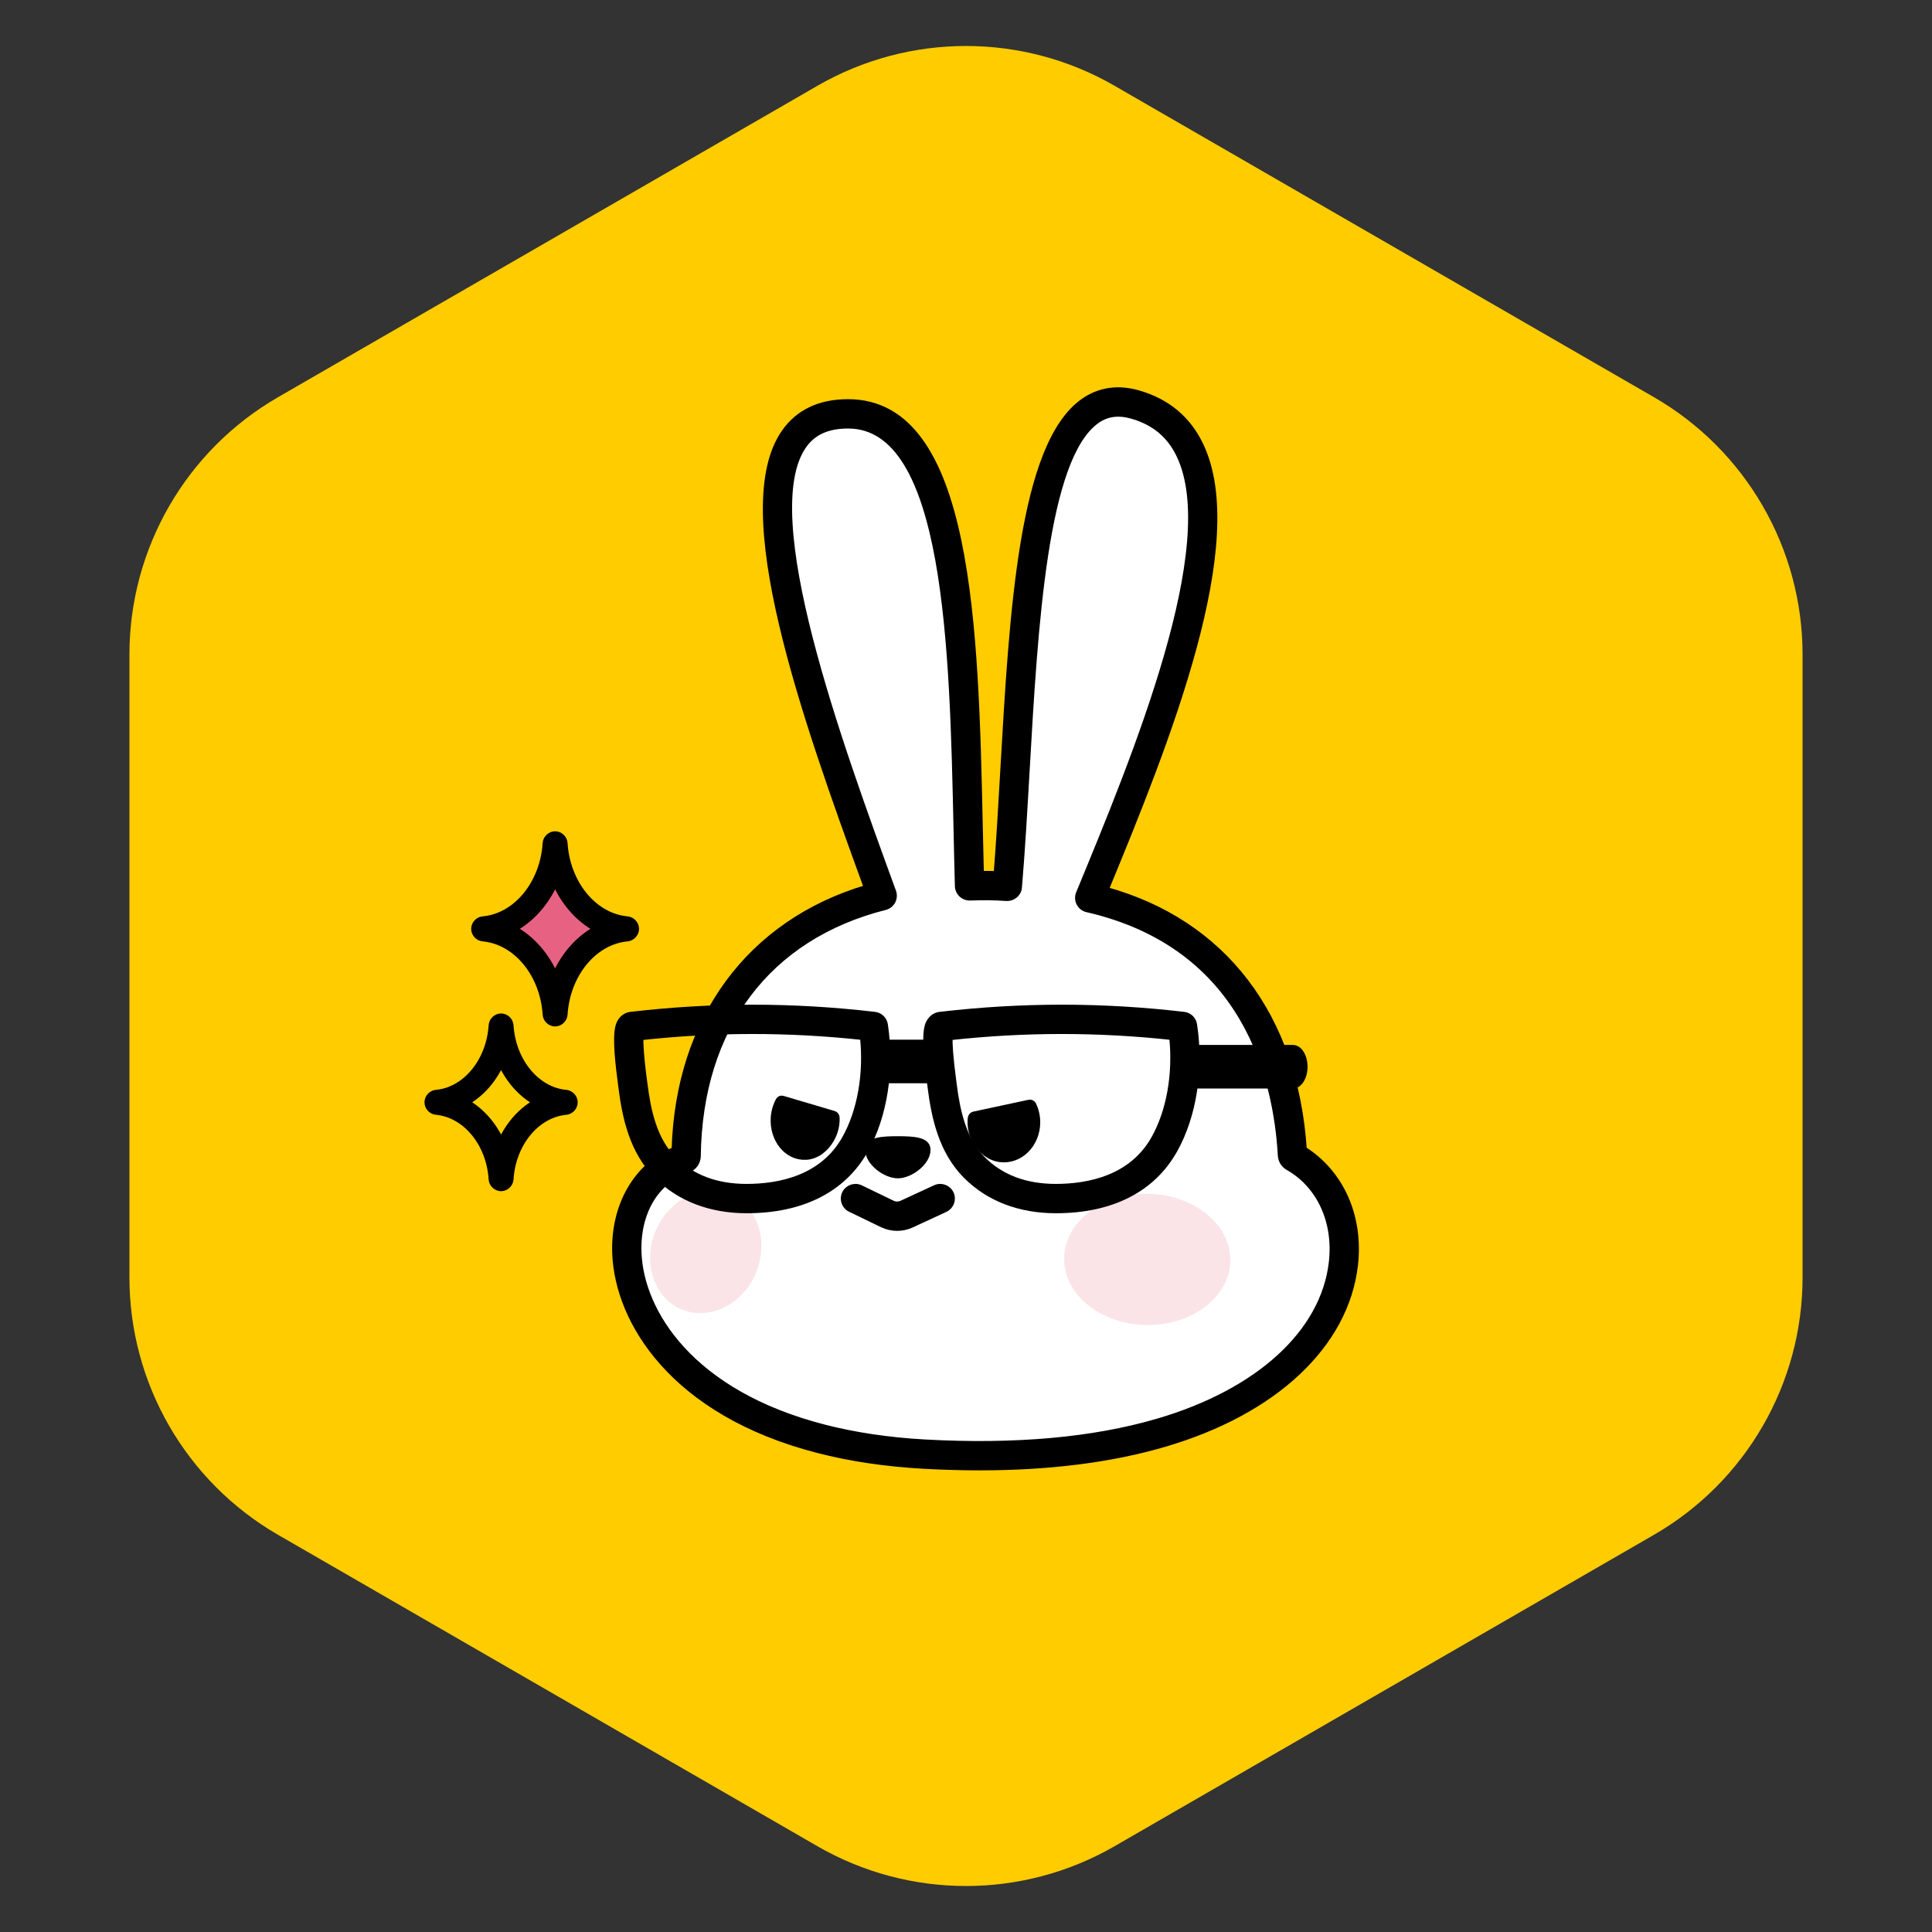 <?xml version="1.0" encoding="UTF-8"?>
<svg width="104px" height="104px" viewBox="0 0 104 104" version="1.1" xmlns="http://www.w3.org/2000/svg" xmlns:xlink="http://www.w3.org/1999/xlink">
    <rect x="0" y="0" width="104" height="104" fill="#333333" stroke="none"/>
    <title>ssl_badge_2</title>
    <defs>
        <polygon id="path-1" points="0 0 42 0 42 60 0 60"></polygon>
    </defs>
    <g id="ssl_badge_2" stroke="none" stroke-width="1" fill="none" fill-rule="evenodd">
        <g id="Group-45">
            <g id="Group-37" fill="#FFCC00">
                <path d="M60,4.619 L89.033,21.381 C93.984,24.239 97.033,29.521 97.033,35.238 L97.033,68.762 C97.033,74.479 93.984,79.761 89.033,82.619 L60,99.381 C55.05,102.239 48.95,102.239 44,99.381 L14.967,82.619 C10.016,79.761 6.967,74.479 6.967,68.762 L6.967,35.238 C6.967,29.521 10.016,24.239 14.967,21.381 L44,4.619 C48.95,1.761 55.05,1.761 60,4.619 Z" id="Mask-Copy-3"></path>
            </g>
            <g id="Group-36" transform="translate(23, 20)">
                <path d="M24.208,36.062 L25.373,36.105 C25.373,36.105 24.626,42.933 23.533,42.933 C23.533,42.933 24.347,38.473 24.208,36.062" id="Fill-1" fill="#FFFFFF"></path>
                <path d="M24.488,28.216 C20.58,17.51 15.035,2.271 22.657,2.278 C29.241,2.287 28.883,16.699 29.191,27.686 C30.059,27.664 30.489,27.664 31.225,27.714 C32.148,16.867 31.712,-0.08 38.122,1.781 C45.717,3.979 39.607,18.779 35.66,28.332 C42.989,30.016 46.223,35.707 46.571,42.165 C46.576,42.216 46.602,42.262 46.648,42.287 C51.205,44.875 50.77,53.825 39.505,57.123 C36.215,58.091 32.005,58.571 26.723,58.274 C24.659,58.157 22.825,57.87 21.2,57.451 C9.194,54.367 8.709,44.138 13.807,42.384 C13.884,42.359 13.935,42.297 13.935,42.221 C14.015,35.988 17.086,30.085 24.488,28.216" id="Fill-3" fill="#FFFFFF"></path>
                <g id="Group-7" transform="translate(9.101, 0)">
                    <mask id="mask-2" fill="white">
                        <use xlink:href="#path-1"></use>
                    </mask>
                    <g id="Clip-6"></g>
                    <path d="M13.551,2.917 C12.453,2.917 11.672,3.27 11.163,3.998 C8.578,7.697 13.037,19.913 15.988,27.997 C16.049,28.167 16.037,28.356 15.952,28.516 C15.868,28.675 15.719,28.793 15.543,28.836 C9.231,30.43 5.561,35.311 5.473,42.228 C5.473,42.569 5.245,42.879 4.907,42.991 C3.204,43.577 2.196,45.284 2.282,47.443 C2.409,50.625 5.098,54.992 12.258,56.831 C13.896,57.254 15.713,57.526 17.658,57.636 C22.525,57.907 26.752,57.531 30.225,56.511 C35.645,54.923 39.142,51.728 39.579,47.962 C39.834,45.771 38.934,43.809 37.232,42.843 C37.01,42.721 36.86,42.487 36.835,42.224 C36.611,38.095 34.963,30.919 26.416,28.955 C26.233,28.913 26.077,28.793 25.991,28.625 C25.905,28.458 25.897,28.262 25.969,28.088 C29.051,20.628 33.709,9.357 31.372,4.498 C30.858,3.427 30.031,2.739 28.844,2.395 C28.107,2.183 27.484,2.265 26.941,2.651 C24.137,4.636 23.623,13.619 23.171,21.543 C23.044,23.751 22.925,25.836 22.76,27.768 C22.731,28.115 22.426,28.368 22.081,28.351 C21.375,28.304 20.968,28.303 20.106,28.325 L20.089,28.325 C19.745,28.325 19.461,28.051 19.451,27.704 C19.422,26.688 19.4,25.642 19.377,24.581 C19.167,14.932 18.906,2.924 13.555,2.917 L13.551,2.917 Z M20.633,59 C19.646,59 18.63,58.971 17.586,58.912 C15.558,58.798 13.658,58.514 11.94,58.07 C4.101,56.057 1.151,51.114 1.006,47.494 C0.903,44.911 2.149,42.75 4.202,41.893 C4.405,34.87 8.24,29.66 14.55,27.784 C11.193,18.578 7.219,7.41 10.117,3.265 C10.872,2.185 12.027,1.638 13.551,1.638 L13.557,1.638 C20.156,1.647 20.42,13.817 20.654,24.553 C20.672,25.392 20.69,26.221 20.711,27.034 C21.012,27.031 21.269,27.033 21.538,27.042 C21.676,25.301 21.783,23.434 21.895,21.47 C22.387,12.856 22.896,3.949 26.204,1.606 C27.073,0.99 28.081,0.842 29.199,1.168 C30.732,1.611 31.852,2.546 32.523,3.944 C35.035,9.168 30.757,19.835 27.431,27.893 C33.76,29.641 37.62,34.688 38.093,41.869 C40.101,43.138 41.151,45.5 40.847,48.109 C40.35,52.402 36.513,56.002 30.584,57.737 C27.724,58.577 24.386,59 20.633,59 L20.633,59 Z" id="Fill-5" stroke="#000000" stroke-width="0.3" fill="#000000" mask="url(#mask-2)"></path>
                </g>
                <path d="M26.941,41.891 C26.941,41.367 26.219,41.312 25.331,41.312 C24.443,41.312 23.722,41.367 23.722,41.891 C23.722,42.587 24.663,43.28 25.331,43.28 C26,43.28 26.941,42.587 26.941,41.891" id="Fill-8" stroke="#000000" stroke-width="0.3" fill="#000000"></path>
                <path d="M25.294,46.108 C25.024,46.108 24.752,46.048 24.5,45.929 L22.772,45.094 C22.454,44.942 22.32,44.559 22.474,44.241 C22.627,43.924 23.01,43.791 23.327,43.943 L25.049,44.775 C25.201,44.847 25.384,44.847 25.542,44.773 L27.345,43.939 C27.665,43.791 28.045,43.931 28.193,44.251 C28.341,44.572 28.201,44.951 27.881,45.099 L26.082,45.932 C25.833,46.049 25.564,46.108 25.294,46.108" id="Fill-10" stroke="#000000" stroke-width="0.3" fill="#000000"></path>
                <path d="M32.846,40.411 C32.846,41.597 31.922,42.542 30.832,42.407 C30.27,42.337 29.774,41.944 29.487,41.403 C29.26,40.974 29.206,40.566 29.245,40.19 C29.255,40.086 29.33,40.007 29.421,39.986 L32.396,39.348 C32.489,39.327 32.586,39.371 32.63,39.463 C32.766,39.746 32.846,40.068 32.846,40.411" id="Fill-12" stroke="#000000" stroke-width="0.3" fill="#000000"></path>
                <path d="M19.13,39.134 L21.894,39.952 C21.979,39.977 22.044,40.061 22.047,40.164 C22.06,40.545 21.982,40.951 21.737,41.368 C21.431,41.888 20.938,42.249 20.405,42.282 C19.371,42.348 18.564,41.351 18.638,40.169 C18.661,39.827 18.756,39.51 18.903,39.237 C18.95,39.148 19.045,39.109 19.13,39.134" id="Fill-14" stroke="#000000" stroke-width="0.3" fill="#000000"></path>
                <path d="M17.986,47.065 C17.986,45.237 16.635,43.957 15.036,44.103 C13.503,44.243 12.179,45.658 12.012,47.352 C11.836,49.147 13.001,50.682 14.697,50.682 C16.477,50.682 17.986,49.01 17.986,47.065" id="Fill-16" fill="#FAE4E7"></path>
                <path d="M43.231,47.823 C43.231,45.955 41.366,44.384 38.994,44.268 C36.543,44.148 34.404,45.619 34.288,47.6 C34.17,49.634 36.225,51.323 38.797,51.323 C41.28,51.323 43.231,49.736 43.231,47.823" id="Fill-18" fill="#FAE4E7"></path>
                <path d="M3.984,35.23 C4.123,37.416 5.588,39.161 7.424,39.326 C7.439,39.327 7.439,39.35 7.424,39.351 C5.588,39.516 4.123,41.261 3.984,43.447 C3.983,43.465 3.964,43.465 3.962,43.447 C3.824,41.261 2.358,39.516 0.522,39.351 C0.507,39.35 0.507,39.327 0.522,39.326 C2.358,39.161 3.824,37.416 3.962,35.23 C3.964,35.212 3.983,35.212 3.984,35.23" id="Fill-20" fill="#FBCE00"></path>
                <path d="M2.134,39.337 C2.916,39.787 3.559,40.512 3.973,41.409 C4.388,40.514 5.031,39.789 5.816,39.338 C5.03,38.886 4.387,38.162 3.973,37.265 C3.559,38.162 2.917,38.886 2.134,39.337 M3.973,43.972 L3.964,43.972 C3.692,43.967 3.462,43.737 3.452,43.466 C3.331,41.559 2.052,40.003 0.476,39.86 C0.208,39.837 -0.006,39.597 0,39.328 C0.005,39.066 0.218,38.838 0.479,38.816 C2.051,38.675 3.331,37.119 3.453,35.198 C3.47,34.932 3.698,34.71 3.964,34.705 C3.967,34.705 3.97,34.705 3.973,34.705 C4.241,34.705 4.475,34.927 4.494,35.195 L4.494,35.198 C4.615,37.119 5.896,38.675 7.471,38.817 C7.73,38.84 7.942,39.067 7.947,39.328 C7.953,39.589 7.748,39.827 7.488,39.859 C5.895,40.003 4.615,41.559 4.494,43.479 C4.477,43.75 4.242,43.972 3.973,43.972" id="Fill-22" stroke="#000000" stroke-width="0.3" fill="#000000"></path>
                <path d="M6.893,25.424 C7.047,27.859 8.681,29.803 10.726,29.986 C10.743,29.988 10.743,30.013 10.726,30.015 C8.681,30.198 7.047,32.143 6.893,34.578 C6.892,34.598 6.87,34.598 6.869,34.578 C6.715,32.143 5.082,30.198 3.036,30.015 C3.02,30.013 3.02,29.988 3.036,29.986 C5.082,29.803 6.715,27.859 6.869,25.424 C6.87,25.404 6.892,25.404 6.893,25.424" id="Fill-24" fill="#E76282"></path>
                <path d="M4.687,29.999 C5.629,30.517 6.406,31.396 6.882,32.48 C7.357,31.397 8.134,30.518 9.078,30 C8.133,29.481 7.357,28.604 6.882,27.521 C6.406,28.604 5.63,29.481 4.687,29.999 M6.882,35.104 C6.611,35.104 6.376,34.88 6.36,34.61 C6.223,32.441 4.774,30.684 2.99,30.524 C2.723,30.501 2.508,30.259 2.513,29.991 C2.518,29.727 2.734,29.496 2.998,29.477 C4.774,29.317 6.223,27.56 6.36,25.391 C6.376,25.122 6.612,24.897 6.882,24.897 C7.15,24.897 7.386,25.122 7.403,25.391 C7.54,27.56 8.988,29.317 10.772,29.478 C11.032,29.5 11.245,29.73 11.25,29.991 C11.254,30.255 11.045,30.494 10.782,30.524 C8.988,30.684 7.54,32.441 7.403,34.61 C7.386,34.88 7.15,35.104 6.882,35.104" id="Fill-26" stroke="#000000" stroke-width="0.3" fill="#000000"></path>
                <path d="M11.485,35.844 C11.474,36.159 11.499,36.836 11.69,38.252 L11.708,38.378 C11.885,39.777 12.208,41.347 13.265,42.403 C14.246,43.383 15.566,43.88 17.189,43.88 C18.934,43.88 21.266,43.431 22.47,41.293 C23.299,39.825 23.652,37.814 23.444,35.833 C19.425,35.4 15.504,35.402 11.485,35.844 M17.189,45.159 C15.243,45.159 13.574,44.519 12.362,43.307 C11.033,41.979 10.645,40.153 10.44,38.54 L10.425,38.424 C10.053,35.683 10.224,35.196 10.447,34.907 C10.573,34.744 10.75,34.642 10.948,34.618 C15.371,34.104 19.667,34.104 24.087,34.618 C24.373,34.651 24.601,34.871 24.644,35.157 C25.011,37.563 24.614,40.092 23.584,41.921 C22.389,44.039 20.178,45.159 17.189,45.159" id="Fill-28" stroke="#000000" stroke-width="0.3" fill="#000000"></path>
                <path d="M28.128,35.844 C28.117,36.161 28.143,36.833 28.334,38.243 L28.352,38.38 C28.529,39.777 28.853,41.347 29.909,42.403 C30.89,43.383 32.21,43.88 33.833,43.88 C35.577,43.88 37.91,43.431 39.115,41.293 C39.943,39.824 40.297,37.813 40.089,35.833 C36.07,35.4 32.148,35.402 28.128,35.844 M33.833,45.159 C31.888,45.159 30.218,44.519 29.007,43.307 C27.677,41.979 27.289,40.153 27.084,38.54 L27.068,38.414 C26.699,35.676 26.86,35.206 27.092,34.907 C27.217,34.744 27.395,34.642 27.591,34.618 C32.014,34.104 36.311,34.103 40.732,34.618 C41.018,34.651 41.245,34.871 41.289,35.157 C41.656,37.563 41.259,40.092 40.227,41.921 C39.034,44.039 36.823,45.159 33.833,45.159" id="Fill-30" stroke="#000000" stroke-width="0.3" fill="#000000"></path>
                <line x1="24.342" y1="37.139" x2="27.42" y2="37.139" id="Fill-32" fill="#221815"></line>
                <path d="M27.42,38.162 L24.342,38.162 C24,38.162 23.721,37.704 23.721,37.139 C23.721,36.574 24,36.115 24.342,36.115 L27.42,36.115 C27.762,36.115 28.039,36.574 28.039,37.139 C28.039,37.704 27.762,38.162 27.42,38.162" id="Fill-34" stroke="#000000" stroke-width="0.3" fill="#000000"></path>
                <path d="M46.598,38.446 L40.925,38.446 C40.574,38.446 40.289,37.988 40.289,37.423 C40.289,36.858 40.574,36.399 40.925,36.399 L46.598,36.399 C46.95,36.399 47.235,36.858 47.235,37.423 C47.235,37.988 46.95,38.446 46.598,38.446" id="Fill-36" stroke="#000000" stroke-width="0.3" fill="#000000"></path>
            </g>
        </g>
    </g>
</svg>